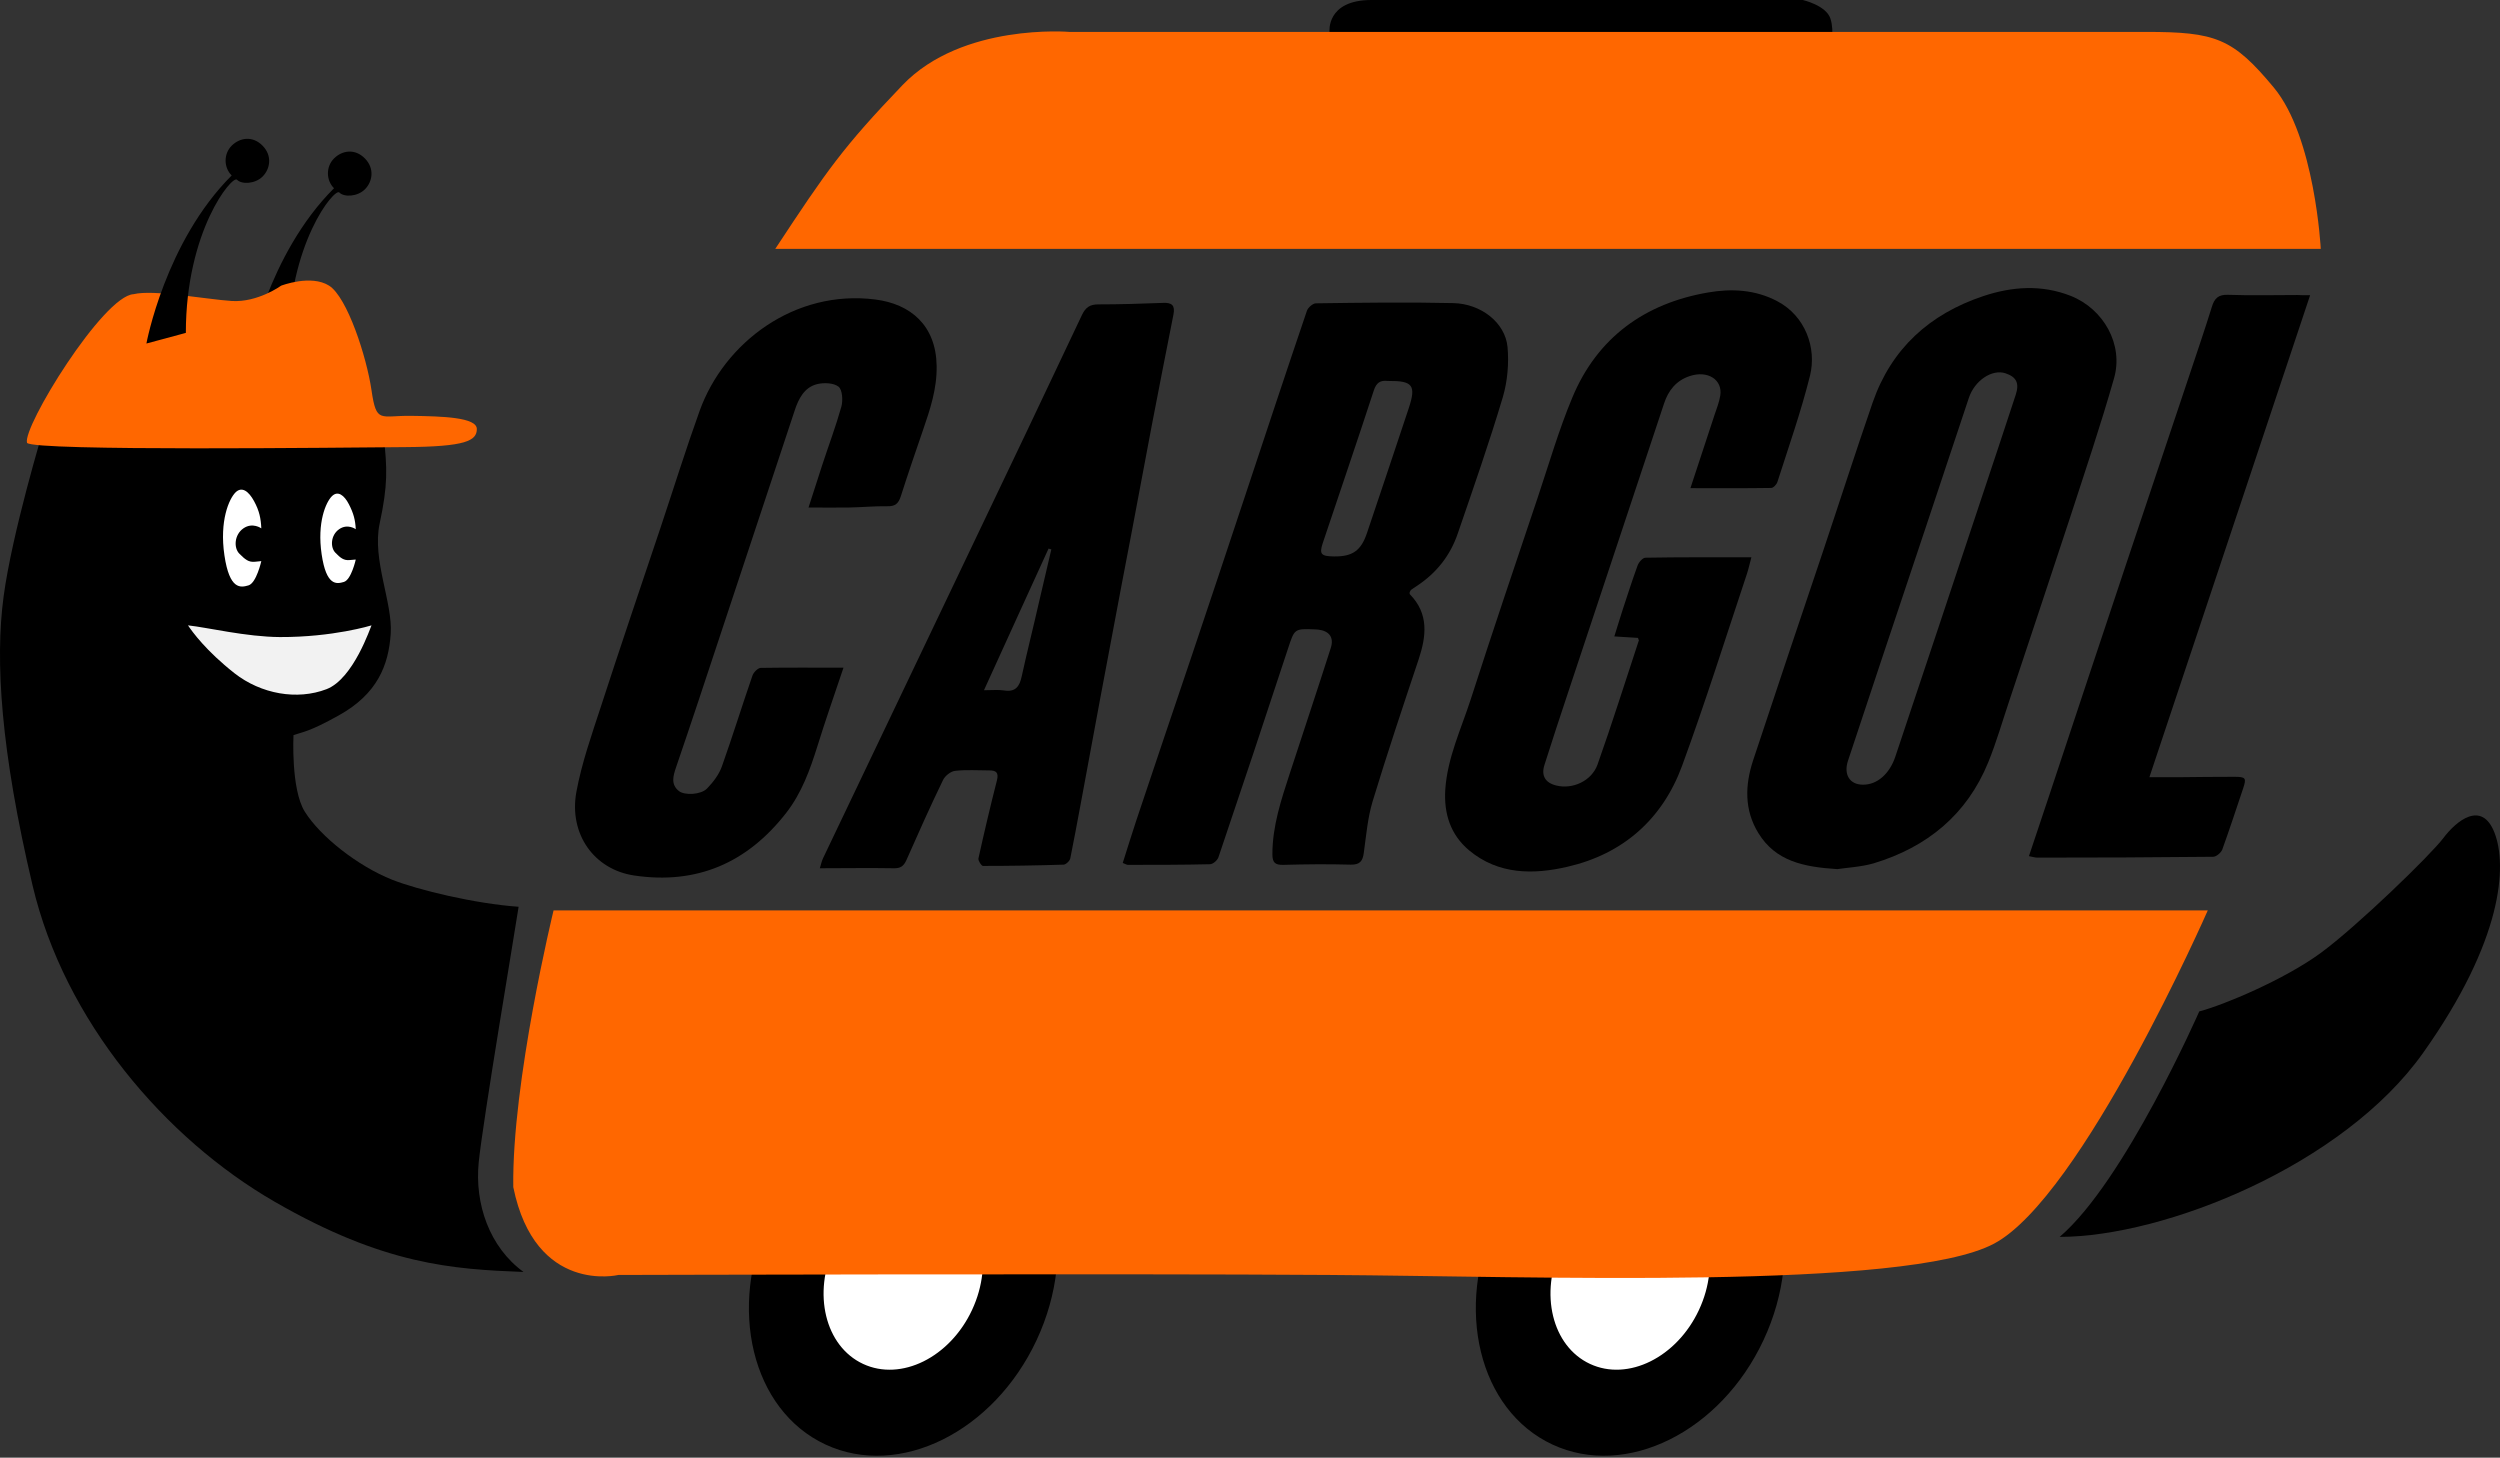 <svg width="307" height="179" viewBox="0 0 307 179" version="1.1" xmlns="http://www.w3.org/2000/svg" xmlns:xlink="http://www.w3.org/1999/xlink">
<rect x="0" y="0" width="307" height="179" fill="#333333" stroke="none"/>
<title>logo</title>
<desc>Created using Figma</desc>
<g id="Canvas" transform="translate(154 238)">
<g id="logo">
<g id="XMLID 56">
<use xlink:href="#path0_fill" transform="translate(-154 -185.107)"/>
</g>
<g id="XMLID 55">
<use xlink:href="#path1_fill" transform="translate(-130.916 -161.206)" fill="#F2F2F2"/>
</g>
<g id="XMLID 54">
<use xlink:href="#path2_fill" transform="translate(-114.663 -177.382)" fill="#FFFFFF"/>
</g>
<g id="XMLID 53">
<use xlink:href="#path3_fill" transform="translate(-126.615 -177.873)" fill="#FFFFFF"/>
</g>
<g id="XMLID 52">
<use xlink:href="#path4_fill" transform="translate(-123.455 -219.386)"/>
</g>
<g id="XMLID 51">
<use xlink:href="#path5_fill" transform="translate(-150.706 -203.547)" fill="#FF6700"/>
</g>
<g id="XMLID 50">
<use xlink:href="#path4_fill" transform="translate(-136.021 -220.953)"/>
</g>
<g id="XMLID 49">
<use xlink:href="#path6_fill" transform="translate(9.257 -238)"/>
</g>
<g id="XMLID 48">
<use xlink:href="#path7_fill" transform="translate(-58.797 -234.14)" fill="#FF6700"/>
</g>
<g id="XMLID 47">
<use xlink:href="#path8_fill" transform="matrix(0.907 0.422 -0.423 0.906 -49.901 -109.14)"/>
</g>
<g id="XMLID 46">
<use xlink:href="#path9_fill" transform="matrix(0.907 0.422 -0.423 0.906 -46.601 -95.558)" fill="#FFFFFF"/>
</g>
<g id="XMLID 45">
<use xlink:href="#path8_fill" transform="matrix(0.907 0.422 -0.423 0.906 39.364 -109.141)"/>
</g>
<g id="XMLID 44">
<use xlink:href="#path10_fill" transform="matrix(0.907 0.422 -0.423 0.906 42.664 -95.559)" fill="#FFFFFF"/>
</g>
<g id="XMLID 43">
<use xlink:href="#path11_fill" transform="translate(-90.974 -126.205)" fill="#FF6700"/>
</g>
<g id="XMLID 42">
<use xlink:href="#path12_fill" transform="translate(98.924 -137.864)"/>
</g>
<g id="XMLID 39">
<use xlink:href="#path13_fill" transform="translate(60.566 -202.626)"/>
</g>
<g id="XMLID 36">
<use xlink:href="#path14_fill" transform="translate(-16.127 -200.848)"/>
</g>
<g id="XMLID 35">
<use xlink:href="#path15_fill" transform="translate(23.455 -202.346)"/>
</g>
<g id="XMLID 34">
<use xlink:href="#path16_fill" transform="translate(-83.388 -201.378)"/>
</g>
<g id="XMLID 31">
<use xlink:href="#path17_fill" transform="translate(-53.325 -200.81)"/>
</g>
<g id="XMLID 30">
<use xlink:href="#path18_fill" transform="translate(95.154 -201.801)"/>
</g>
</g>
</g>
<defs>
<path id="path0_fill" d="M 47.115 0.653C 47.56 4.649 47.639 6.661 46.618 11.415C 45.675 15.855 48.241 21.105 47.979 24.945C 47.717 28.785 46.356 32.311 41.618 34.949C 37.874 37.038 37.142 36.986 36.042 37.378C 36.042 37.378 35.702 44.013 37.429 46.781C 39.34 49.837 43.948 53.468 48.162 55.14C 51.33 56.394 58.371 58.091 63.686 58.457C 63.241 61.409 59.314 84.656 58.79 89.801C 58.267 94.947 60.099 100.249 64.288 103.305C 55.571 102.966 47.194 102.443 33.738 94.686C 20.283 86.928 7.927 72.484 4.001 55.845C 0.074 39.206 -0.607 28.21 0.44 20.374C 1.488 12.538 5.283 0 5.283 0L 47.115 0.653Z"/>
<path id="path1_fill" d="M 22.539 1.48476e-14C 22.434 0.157 20.34 6.556 17.015 7.836C 13.403 9.22 8.979 8.437 5.707 5.877C 2.225 3.134 0.524 0.784 -7.98878e-07 1.48476e-14C 2.435 0.261 7.12 1.41 11.283 1.437C 17.827 1.463 22.539 1.48476e-14 22.539 1.48476e-14Z"/>
<path id="path2_fill" d="M 4.349 4.369C 4.349 4.369 3.355 3.638 2.308 4.369C 1.26 5.1 1.208 6.589 1.836 7.242C 2.465 7.895 2.883 8.235 3.616 8.156C 4.349 8.078 4.349 8.104 4.349 8.104C 4.349 8.104 3.8 10.586 2.883 10.847C 1.993 11.108 0.737 11.369 0.161 7.451C -0.415 3.533 0.684 1.052 1.417 0.32C 2.15 -0.411 2.936 0.19 3.512 1.313C 4.088 2.436 4.297 3.246 4.349 4.369Z"/>
<path id="path3_fill" d="M 4.704 4.756C 4.704 4.756 3.631 3.972 2.505 4.756C 1.379 5.539 1.301 7.159 2.008 7.864C 2.714 8.569 3.133 8.935 3.919 8.857C 4.704 8.778 4.704 8.778 4.704 8.778C 4.704 8.778 4.102 11.469 3.133 11.756C 2.165 12.043 0.803 12.331 0.175 8.073C -0.453 3.815 0.751 1.125 1.536 0.341C 2.322 -0.442 3.159 0.211 3.814 1.412C 4.468 2.614 4.652 3.554 4.704 4.756Z"/>
<path id="path4_fill" d="M 4.843 23.831L -7.98878e-07 25.137C -7.98878e-07 25.137 2.304 12.652 10.471 4.502C 9.476 3.509 9.476 1.838 10.471 0.845C 11.466 -0.147 13.037 -0.409 14.267 0.845C 15.497 2.099 15.183 3.718 14.267 4.633C 13.351 5.547 11.701 5.625 11.126 5.024C 10.55 4.424 4.843 11.293 4.843 23.831Z"/>
<path id="path5_fill" d="M 0.026 19.93C 0.864 20.974 39.083 20.504 46.492 20.452C 53.9 20.4 55.261 19.669 55.261 18.232C 55.261 16.795 51.073 16.665 47.198 16.613C 43.376 16.56 42.931 17.605 42.329 13.478C 41.727 9.351 39.345 2.037 37.12 0.627C 34.895 -0.784 31.23 0.627 31.23 0.627C 31.23 0.627 28.35 2.716 25.157 2.508C 21.963 2.299 15.602 1.071 13.115 1.672C 9.372 1.855 -0.576 18.049 0.026 19.93Z"/>
<path id="path6_fill" d="M 16.238 0L 58.123 0C 58.123 0 61.002 0.653 61.526 2.299C 62.049 3.944 61.526 6.008 61.526 6.008L 0.008 6.008L 0.008 3.918C 0.008 3.918 -0.437 0 5.165 0C 10.741 0 16.238 0 16.238 0Z"/>
<path id="path7_fill" d="M 3.19551e-06 26.701L 189.788 26.701C 189.788 26.701 189.081 12.987 184.029 6.901C 178.977 0.815 176.882 0.058 168.322 0.058C 159.762 0.058 36.125 0.058 36.125 0.058C 36.125 0.058 22.958 -1.065 15.628 6.588C 8.298 14.241 6.361 17.036 3.19551e-06 26.701Z"/>
<path id="path8_fill" d="M 18.055 45.154C 28.027 45.154 36.111 35.045 36.111 22.577C 36.111 10.108 28.027 6.37951e-06 18.055 6.37951e-06C 8.084 6.37951e-06 3.19426e-06 10.108 3.19426e-06 22.577C 3.19426e-06 35.045 8.084 45.154 18.055 45.154Z"/>
<path id="path9_fill" d="M 9.316 23.308C 14.46 23.308 18.631 18.091 18.631 11.654C 18.631 5.218 14.46 3.18976e-06 9.316 3.18976e-06C 4.171 3.18976e-06 0 5.218 0 11.654C 0 18.091 4.171 23.308 9.316 23.308Z"/>
<path id="path10_fill" d="M 9.316 23.308C 14.46 23.308 18.631 18.091 18.631 11.654C 18.631 5.218 14.46 3.18976e-06 9.316 3.18976e-06C 4.171 3.18976e-06 -6.38852e-06 5.218 -6.38852e-06 11.654C -6.38852e-06 18.091 4.171 23.308 9.316 23.308Z"/>
<path id="path11_fill" d="M 4.952 0L 208.091 0C 208.091 0 192.646 35.184 181.835 40.93C 171.023 46.677 125.265 44.927 100.239 44.77C 75.213 44.587 12.91 44.77 12.91 44.77C 12.91 44.77 2.701 47.225 0.005 33.982C -0.178 21.079 4.952 0 4.952 0Z"/>
<path id="path12_fill" d="M 17.146 24.065C 17.146 24.065 7.984 44.961 3.19551e-06 51.753C 12.827 51.753 34.816 43.002 44.633 29.159C 54.45 15.315 54.973 6.173 53.402 2.124C 51.832 -1.924 48.69 0.688 47.12 2.777C 45.549 4.867 36.518 13.617 32.068 16.882C 27.617 20.147 20.157 23.282 17.146 24.065Z"/>
<path id="path13_fill" d="M 11.054 71.354C 6.918 71.092 3.489 70.387 1.368 66.939C -0.385 64.092 -0.281 61.036 0.714 58.006C 3.515 49.517 6.368 41.054 9.222 32.565C 11.29 26.401 13.279 20.184 15.4 14.046C 17.703 7.411 22.415 3.18 28.986 0.986C 32.52 -0.19 36.132 -0.451 39.719 0.96C 43.75 2.553 46.237 6.941 45.033 11.094C 43.383 16.893 41.446 22.613 39.588 28.334C 37.153 35.752 34.666 43.17 32.206 50.588C 31.342 53.148 30.609 55.734 29.588 58.241C 26.97 64.667 22.075 68.663 15.504 70.648C 13.934 71.092 12.258 71.171 11.054 71.354ZM 14.195 60.984C 15.949 61.01 17.468 59.652 18.174 57.562C 21.708 46.983 25.242 36.405 28.75 25.826C 30.164 21.595 31.577 17.337 32.965 13.105C 33.436 11.669 33.043 10.911 31.708 10.467C 30.059 9.919 27.913 11.355 27.206 13.497C 23.619 24.285 20.033 35.047 16.421 45.834C 15.059 49.909 13.724 53.984 12.363 58.058C 11.813 59.73 12.572 60.984 14.195 60.984Z"/>
<path id="path14_fill" d="M 3.19551e-06 68.818C 0.576 67.016 1.099 65.292 1.675 63.568C 3.927 56.829 6.204 50.09 8.482 43.351C 10.681 36.821 12.853 30.265 15.026 23.735C 17.539 16.16 20.052 8.559 22.617 1.01C 22.748 0.618 23.351 0.096 23.717 0.096C 29.345 0.018 34.973 -0.061 40.602 0.07C 44.005 0.148 46.963 2.473 47.251 5.451C 47.434 7.462 47.251 9.656 46.675 11.615C 44.999 17.231 43.062 22.768 41.151 28.332C 40.235 31.048 38.533 33.216 36.099 34.81C 35.889 34.94 35.654 35.097 35.444 35.254C 35.34 35.332 35.288 35.463 35.235 35.567C 35.235 35.672 35.209 35.776 35.261 35.828C 37.617 38.231 37.277 40.974 36.335 43.821C 34.397 49.62 32.46 55.419 30.68 61.27C 30.078 63.281 29.895 65.449 29.607 67.538C 29.476 68.583 29.136 69.053 27.984 69.027C 25.235 68.949 22.487 68.975 19.738 69.053C 18.717 69.079 18.377 68.792 18.377 67.747C 18.377 64.299 19.45 61.087 20.497 57.874C 22.172 52.728 23.9 47.583 25.549 42.411C 25.968 41.105 25.34 40.321 24.005 40.164C 23.874 40.138 23.743 40.164 23.612 40.138C 21.047 40.034 21.099 40.06 20.288 42.515C 17.487 51.056 14.633 59.598 11.754 68.113C 11.623 68.505 11.073 68.975 10.707 68.975C 7.356 69.053 4.005 69.053 0.628 69.053C 0.497 69.053 0.393 68.975 3.19551e-06 68.818ZM 25.942 31.179C 28.22 31.205 29.267 30.474 30 28.28C 31.727 23.16 33.429 18.067 35.13 12.947C 36.047 10.178 35.602 9.604 32.67 9.63C 32.617 9.63 32.591 9.63 32.539 9.63C 31.623 9.525 31.151 9.839 30.837 10.779C 28.795 17.048 26.649 23.291 24.555 29.56C 24.11 30.918 24.371 31.153 25.942 31.179Z"/>
<path id="path15_fill" d="M 23.689 42.68C 22.826 42.628 21.909 42.576 20.784 42.498C 21.15 41.348 21.464 40.277 21.805 39.233C 22.407 37.404 22.983 35.602 23.637 33.8C 23.794 33.382 24.265 32.833 24.606 32.833C 28.873 32.755 33.14 32.781 37.616 32.781C 37.407 33.538 37.276 34.191 37.066 34.818C 34.449 42.68 31.962 50.595 29.108 58.379C 26.7 64.935 21.857 69.219 15.025 70.786C 10.863 71.752 6.569 71.778 2.957 68.775C 0.653 66.842 -0.158 64.256 0.025 61.304C 0.287 57.386 1.988 53.834 3.166 50.177C 5.836 41.871 8.637 33.617 11.412 25.337C 12.774 21.262 13.978 17.109 15.627 13.165C 18.69 5.799 24.527 1.593 32.302 0.261C 35.155 -0.235 38.113 -0.104 40.836 1.358C 44.239 3.161 45.653 7.079 44.815 10.474C 43.715 14.889 42.197 19.198 40.81 23.534C 40.705 23.848 40.312 24.266 40.051 24.266C 36.804 24.318 33.559 24.292 30.129 24.292C 31.15 21.21 32.119 18.258 33.087 15.306C 33.349 14.523 33.663 13.739 33.794 12.93C 34.108 10.97 32.25 9.795 30.051 10.526C 28.375 11.075 27.407 12.303 26.883 13.922C 22.957 25.755 19.03 37.561 15.103 49.393C 14.108 52.371 13.14 55.323 12.197 58.3C 11.779 59.606 12.328 60.494 13.664 60.808C 15.653 61.304 17.983 60.259 18.716 58.248C 20.496 53.233 22.093 48.14 23.768 43.072C 23.847 43.046 23.768 42.942 23.689 42.68Z"/>
<path id="path16_fill" d="M 32.968 45.369C 31.843 48.739 30.743 51.847 29.775 54.981C 28.859 57.907 27.838 60.754 25.927 63.209C 21.162 69.322 14.984 72.038 7.262 70.889C 2.341 70.157 -0.775 65.795 0.168 60.623C 0.822 57.071 2.053 53.597 3.178 50.149C 5.56 42.809 8.047 35.496 10.508 28.156C 12.105 23.376 13.597 18.57 15.299 13.842C 18.335 5.405 27 -1.099 36.869 0.155C 41.214 0.704 44.33 3.342 44.408 8.305C 44.46 11.126 43.597 13.685 42.706 16.271C 41.79 18.936 40.874 21.6 40.01 24.316C 39.722 25.204 39.33 25.57 38.361 25.544C 36.79 25.518 35.22 25.675 33.649 25.701C 32.078 25.727 30.534 25.701 28.675 25.701C 29.277 23.846 29.801 22.174 30.351 20.503C 31.136 18.1 32.026 15.749 32.707 13.32C 32.916 12.562 32.838 11.256 32.366 10.864C 31.764 10.394 30.56 10.342 29.722 10.551C 28.152 10.943 27.445 12.353 26.974 13.79C 23.021 25.701 19.094 37.586 15.142 49.496C 14.251 52.213 13.309 54.929 12.393 57.646C 12.053 58.664 11.738 59.709 12.759 60.519C 13.44 61.068 15.456 60.989 16.215 60.206C 16.974 59.422 17.707 58.456 18.047 57.463C 19.356 53.78 20.508 50.045 21.791 46.336C 21.922 45.944 22.445 45.422 22.785 45.395C 26.084 45.343 29.382 45.369 32.968 45.369Z"/>
<path id="path17_fill" d="M 1.59776e-06 69.432C 0.157 68.91 0.236 68.544 0.393 68.205C 6.44 55.536 12.487 42.868 18.534 30.2C 23.115 20.64 27.67 11.054 32.199 1.468C 32.644 0.553 33.167 0.188 34.188 0.188C 36.832 0.188 39.502 0.109 42.146 0.005C 43.245 -0.047 43.638 0.318 43.429 1.415C 42.513 5.96 41.649 10.531 40.759 15.076C 39.947 19.334 39.162 23.617 38.35 27.875C 37.46 32.577 36.544 37.252 35.68 41.954C 34.842 46.394 34.005 50.835 33.193 55.275C 32.382 59.585 31.623 63.895 30.759 68.205C 30.706 68.518 30.235 68.962 29.947 68.988C 26.649 69.093 23.324 69.145 20.026 69.145C 19.843 69.145 19.424 68.492 19.476 68.231C 20.183 65.018 20.942 61.805 21.754 58.619C 21.989 57.652 21.623 57.417 20.811 57.417C 19.424 57.417 18.01 57.313 16.623 57.469C 16.073 57.522 15.366 58.096 15.131 58.593C 13.56 61.831 12.094 65.123 10.628 68.44C 10.288 69.197 9.869 69.459 9.057 69.432C 6.099 69.38 3.141 69.432 1.59776e-06 69.432ZM 20.157 47.57C 21.23 47.57 21.937 47.491 22.617 47.596C 24.031 47.831 24.528 47.1 24.79 45.872C 25.445 42.868 26.204 39.89 26.884 36.887C 27.408 34.693 27.905 32.472 28.429 30.278C 28.324 30.252 28.193 30.2 28.089 30.174C 25.497 35.868 22.879 41.562 20.157 47.57Z"/>
<path id="path18_fill" d="M 34.528 0.056C 27.931 19.829 21.413 39.393 14.79 59.244C 16.152 59.244 17.225 59.244 18.298 59.244C 20.602 59.218 22.932 59.192 25.235 59.192C 26.623 59.192 26.727 59.349 26.308 60.603C 25.471 63.11 24.633 65.644 23.743 68.125C 23.586 68.517 23.01 69.013 22.617 69.013C 15.419 69.092 8.22 69.118 1.021 69.118C 0.733 69.118 0.445 69.013 -3.19551e-06 68.935C 0.864 66.349 1.702 63.842 2.539 61.334C 5.733 51.722 8.9 42.136 12.12 32.523C 14.686 24.87 17.251 17.191 19.817 9.538C 20.706 6.873 21.623 4.183 22.46 1.493C 22.774 0.448 23.246 -0.049 24.476 0.004C 27.303 0.108 30.157 0.03 32.984 0.03C 33.377 0.056 33.848 0.056 34.528 0.056Z"/>
</defs>
</svg>
